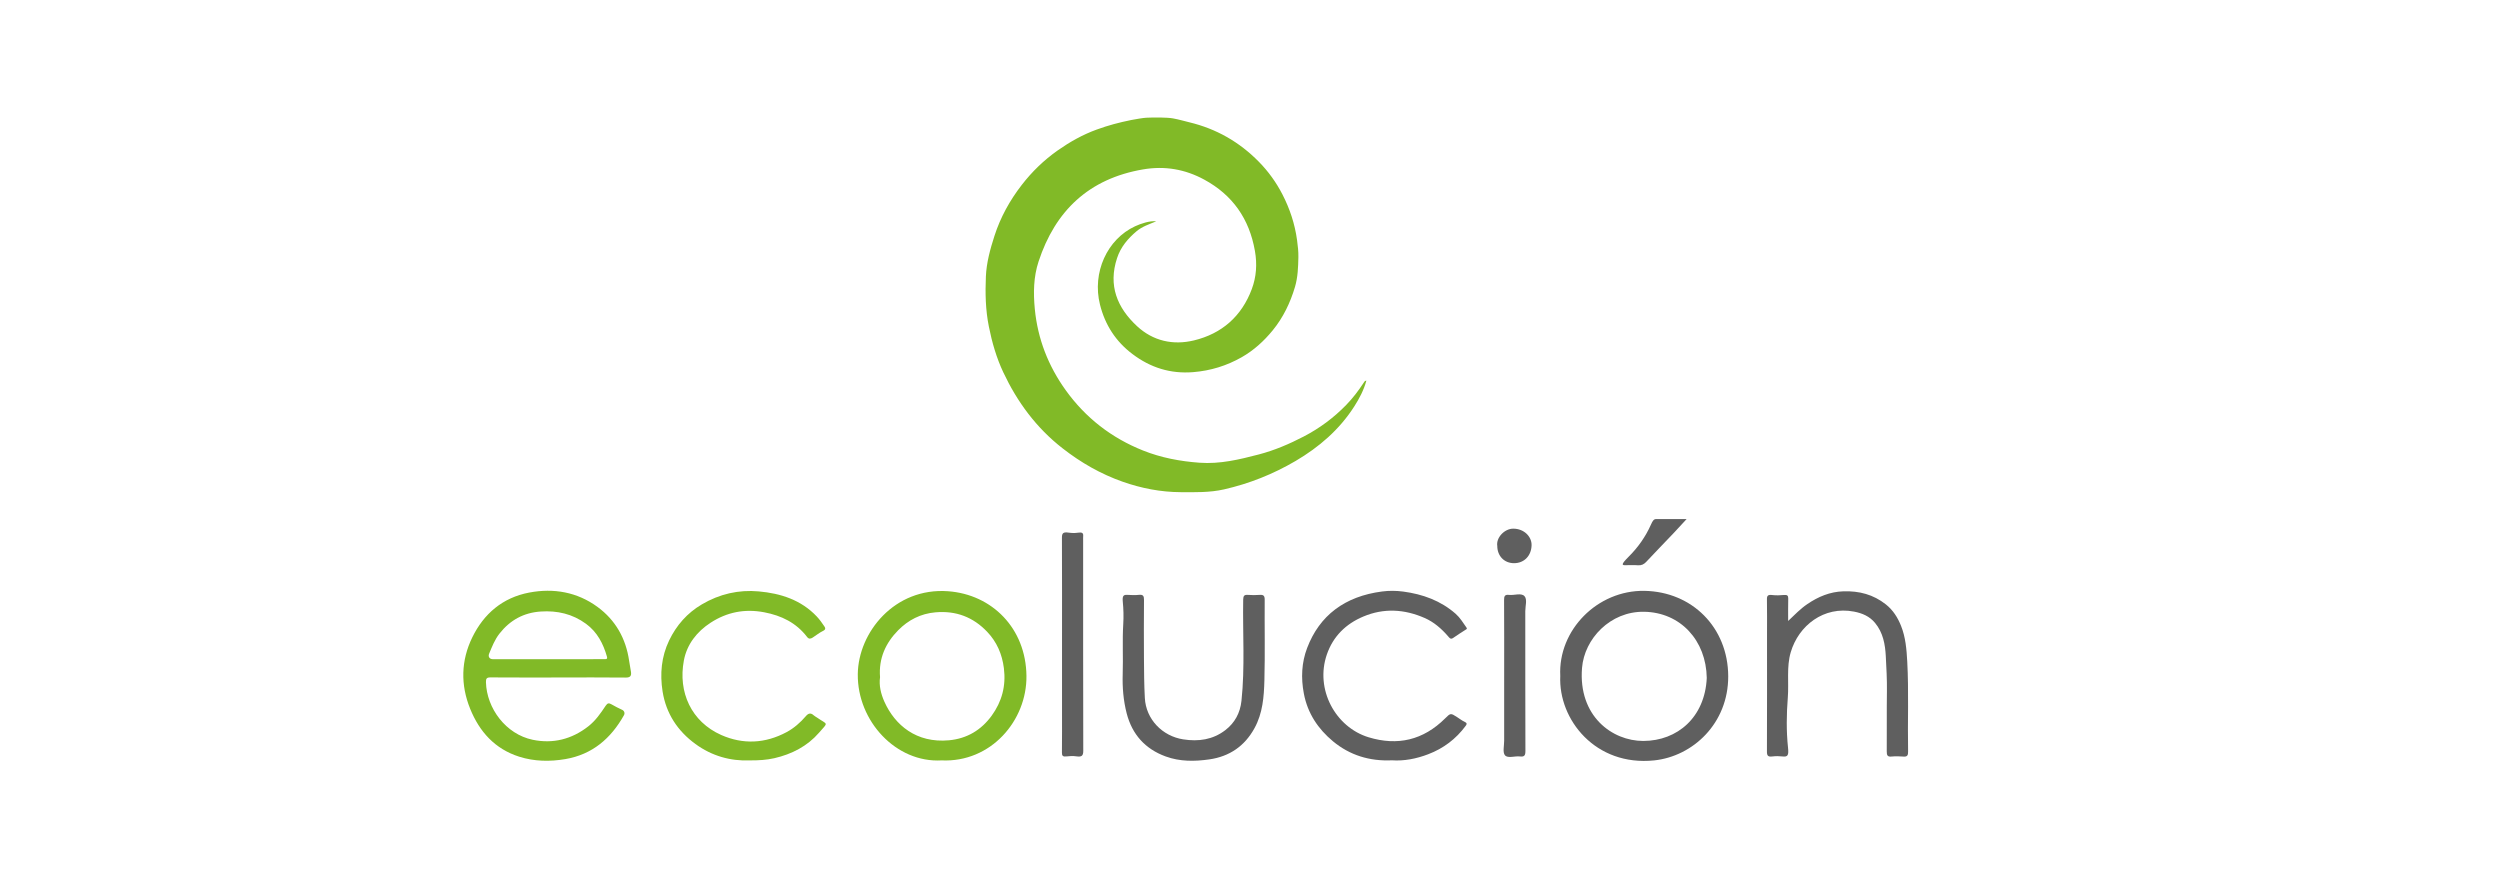 <?xml version="1.0" encoding="utf-8"?>
<!-- Generator: Adobe Illustrator 27.4.1, SVG Export Plug-In . SVG Version: 6.00 Build 0)  -->
<svg version="1.1" id="Capa_1" xmlns="http://www.w3.org/2000/svg" xmlns:xlink="http://www.w3.org/1999/xlink" x="0px" y="0px"
	 viewBox="0 0 595.28 210.38" style="enable-background:new 0 0 595.28 210.38;" xml:space="preserve">
<style type="text/css">
	.st0{fill:#81BA27;}
	.st1{fill:#5F5F5F;}
</style>
<g>
	<path class="st0" d="M279.3,28.19c1.38,0.25,2.63,0.62,3.94,0.94c6.33,1.53,11.84,4.63,16.52,9.4c2.24,2.28,4.13,4.9,5.59,7.74
		c1.77,3.43,2.96,7.02,3.49,10.87c0.19,1.37,0.35,2.79,0.32,4.1c-0.05,2.34-0.12,4.73-0.8,7.05c-1.13,3.81-2.81,7.31-5.32,10.38
		c-2.09,2.55-4.49,4.74-7.38,6.39c-3.59,2.04-7.4,3.21-11.54,3.55c-5.44,0.44-10.2-1.08-14.47-4.31c-3.97-2.99-6.52-6.93-7.73-11.77
		c-1.91-7.64,1.7-15.56,8.35-18.65c1.45-0.67,3.55-1.36,5.04-1.18c-1.73,0.72-3.37,1.25-4.68,2.36c-2.07,1.75-3.77,3.74-4.64,6.39
		c-2.16,6.53,0.02,11.82,4.76,16.22c3.81,3.53,8.56,4.58,13.52,3.39c6.67-1.6,11.39-5.76,13.8-12.23c1.08-2.9,1.3-5.91,0.74-9.09
		c-1.34-7.65-5.32-13.31-12.06-16.97c-4.53-2.46-9.38-3.33-14.6-2.43c-12.86,2.21-20.88,9.83-24.86,21.95
		c-1.19,3.62-1.26,7.44-0.89,11.28c0.69,7.13,3.2,13.55,7.35,19.33c4.73,6.58,10.89,11.37,18.44,14.38
		c4.32,1.72,8.79,2.56,13.42,2.9c4.88,0.36,9.48-0.76,14.09-1.96c3.76-0.98,7.31-2.5,10.75-4.29c3.77-1.96,7.12-4.45,10.09-7.5
		c1.58-1.62,2.92-3.39,4.15-5.27c0.15-0.23,0.25-0.49,0.66-0.53c-0.61,2.26-1.68,4.27-2.91,6.19c-3.53,5.5-8.35,9.65-13.94,12.94
		c-5.33,3.13-11.02,5.4-17.05,6.77c-3.39,0.77-6.86,0.68-10.31,0.66c-4.76-0.02-9.36-0.92-13.83-2.49
		c-5.22-1.84-9.93-4.54-14.31-7.96c-6.25-4.87-10.78-11.03-14.1-18.08c-1.62-3.44-2.69-7.12-3.44-10.9
		c-0.8-3.97-0.88-7.94-0.71-11.92c0.14-3.29,1.02-6.5,2.03-9.64c1.43-4.45,3.67-8.5,6.52-12.18c2.43-3.14,5.26-5.89,8.54-8.2
		c2.91-2.04,5.96-3.76,9.29-4.97c2.84-1.03,5.26-1.67,8.25-2.28c0.99-0.2,2.98-0.52,3.54-0.54
		C274.82,27.94,277.94,27.94,279.3,28.19z"/>
	<path class="st0" d="M132.87,161.32c-5.35,0-10.71,0.02-16.06-0.02c-0.92-0.01-1.12,0.26-1.1,1.15c0.18,6.23,4.73,12.36,11.13,13.7
		c4.81,1,9.29-0.11,13.23-3.19c1.73-1.35,2.95-3.11,4.13-4.89c0.48-0.72,0.8-0.69,1.4-0.36c0.83,0.46,1.67,0.93,2.54,1.31
		c0.5,0.22,0.7,0.8,0.44,1.27c-3.11,5.55-7.54,9.36-13.95,10.46c-3.69,0.63-7.4,0.57-11-0.57c-5.78-1.84-9.46-5.93-11.68-11.41
		c-2.32-5.72-2.18-11.51,0.51-17.01c2.75-5.64,7.24-9.46,13.55-10.66c5.85-1.11,11.43-0.12,16.27,3.42
		c4.28,3.14,6.76,7.52,7.52,12.82c0.12,0.86,0.3,1.71,0.43,2.57c0.16,1.01-0.11,1.45-1.3,1.43
		C143.58,161.27,138.23,161.32,132.87,161.32z M130.26,156.96c2.88,0,5.75,0,8.63,0c1.64,0,3.28,0.01,4.91-0.01
		c0.37,0,0.92,0.1,0.73-0.57c-0.88-3.11-2.32-5.89-5-7.85c-3.21-2.35-6.84-3.18-10.76-2.92c-4.07,0.26-7.33,2.06-9.84,5.26
		c-1.13,1.44-1.77,3.11-2.46,4.77c-0.3,0.72,0.09,1.32,0.87,1.32C121.64,156.96,125.95,156.96,130.26,156.96z"/>
	<path class="st0" d="M224.2,181.06c-10.82,0.62-20.08-9.35-19.95-20.53c0.11-9.96,8.77-20.68,21.49-19.75
		c10.46,0.76,18.55,8.81,18.67,20.16C244.53,171.57,235.96,181.6,224.2,181.06z M209.55,161.25c-0.29,1.97,0.21,3.99,1.04,5.85
		c2.49,5.54,7.61,9.9,15.39,9.17c4.28-0.4,7.67-2.44,10.16-5.87c2.43-3.35,3.43-7.1,2.9-11.29c-0.42-3.35-1.69-6.27-3.99-8.68
		c-3.32-3.48-7.38-5.05-12.28-4.63c-3.58,0.31-6.51,1.85-8.91,4.28C210.91,153.08,209.19,156.74,209.55,161.25z"/>
	<path class="st1" d="M371.52,160.96c-0.56-10.94,8.86-20.46,20.05-20.27c11.32,0.2,19.89,8.7,19.94,20.32
		c0.04,11.25-8.43,19.09-17.63,20.05C379.9,182.51,371.04,171.34,371.52,160.96z M406.4,161.44c-0.13-8.93-6.25-15.64-14.94-15.77
		c-8.05-0.12-14.2,6.44-14.76,13.36c-0.93,11.46,7.16,17.41,14.59,17.4C399.47,176.41,405.97,170.74,406.4,161.44z"/>
	<path class="st1" d="M425.78,147.86c1.52-1.44,2.9-2.89,4.57-4.02c2.59-1.76,5.37-2.94,8.59-3.04c3.75-0.12,7.11,0.75,10.1,3.11
		c1.73,1.37,2.83,3.14,3.62,5.11c1.09,2.72,1.32,5.61,1.48,8.52c0.39,7.13,0.06,14.27,0.2,21.4c0.02,0.89-0.17,1.28-1.09,1.21
		c-0.94-0.07-1.89-0.1-2.83-0.01c-1.01,0.11-1.16-0.32-1.16-1.2c0.04-4.79-0.03-9.58,0.04-14.37c0.04-2.79-0.13-5.57-0.27-8.35
		c-0.15-2.8-0.64-5.57-2.55-7.89c-1.33-1.61-3.09-2.33-5.02-2.7c-7.17-1.39-13.2,3.32-15.07,9.7c-1.02,3.48-0.41,7.23-0.69,10.77
		c-0.31,3.97-0.37,7.96,0.05,11.92c0.19,1.81-0.02,2.25-1.32,2.1c-0.8-0.09-1.6-0.1-2.4,0c-1.07,0.14-1.31-0.2-1.3-1.17
		c0.04-9.26,0.02-18.52,0.02-27.78c0-2.83,0.03-5.67-0.02-8.5c-0.01-0.87,0.27-1.11,1.31-0.98c0.94,0.12,1.89,0.05,2.83-0.02
		c0.71-0.05,0.94,0.18,0.93,0.83C425.76,144.28,425.78,146.07,425.78,147.86z"/>
	<path class="st0" d="M178.52,181.06c-4.6,0.19-9.03-1.06-12.92-3.9c-4.25-3.1-6.99-7.25-7.83-12.51c-0.66-4.19-0.29-8.3,1.56-12.15
		c1.74-3.61,4.29-6.53,7.79-8.59c4.2-2.48,8.76-3.53,13.56-3.09c5.21,0.47,10.07,2.02,13.81,5.98c0.67,0.71,1.24,1.52,1.79,2.33
		c0.28,0.4,0.37,0.77-0.29,1.09c-0.88,0.42-1.64,1.06-2.47,1.59c-0.47,0.3-0.92,0.42-1.34-0.14c-2.59-3.38-6.07-5.09-10.23-5.88
		c-4.64-0.88-8.85-0.03-12.73,2.48c-3.29,2.13-5.66,5.16-6.38,9c-1.42,7.53,1.76,14.57,8.89,17.74c5.22,2.31,10.5,2.03,15.55-0.67
		c1.76-0.94,3.29-2.28,4.6-3.81c0.59-0.69,1.16-0.87,1.88-0.2c0.23,0.21,0.52,0.35,0.78,0.53c2.6,1.81,2.76,0.98,0.48,3.61
		c-2.8,3.22-6.48,5.11-10.65,6.07C182.51,180.96,180.63,181.07,178.52,181.06z"/>
	<path class="st1" d="M331.45,181.04c-5.34,0.25-10.05-1.22-14.03-4.51c-3.57-2.96-6.07-6.68-6.96-11.4
		c-0.71-3.73-0.53-7.39,0.79-10.85c2.94-7.72,8.95-12.29,17.84-13.44c1.67-0.22,3.37-0.2,5.04,0.02c4.63,0.62,8.91,2.15,12.49,5.3
		c1.03,0.91,1.75,2.11,2.54,3.23c0.27,0.37,0.04,0.42-0.23,0.59c-0.99,0.62-1.97,1.27-2.93,1.93c-0.6,0.42-0.89-0.05-1.18-0.39
		c-1.58-1.82-3.36-3.39-5.59-4.37c-4.82-2.11-9.72-2.41-14.62-0.34c-4.16,1.75-7.17,4.71-8.66,9c-2.88,8.31,2.03,17.33,9.92,19.74
		c6.94,2.12,13.04,0.66,18.21-4.47c1.33-1.32,1.33-1.32,2.88-0.32c0.62,0.4,1.22,0.86,1.88,1.17c0.6,0.28,0.36,0.63,0.15,0.91
		c-2.3,3.12-5.29,5.37-8.91,6.75C337.26,180.67,334.34,181.24,331.45,181.04z"/>
	<path class="st1" d="M267.46,148.59c0.11-1.77,0.06-3.55-0.11-5.32c-0.12-1.3,0.1-1.68,1.05-1.63c0.93,0.05,1.87,0.11,2.8,0
		c1.04-0.11,1.2,0.32,1.2,1.22c-0.04,4.63-0.04,9.26-0.01,13.9c0.02,3.15,0.04,6.31,0.21,9.45c0.27,5.07,4.18,9.07,9.13,9.84
		c3.66,0.57,7.05,0.09,10.03-2.19c2.28-1.75,3.54-4.11,3.85-6.99c0.85-8.03,0.27-16.08,0.41-24.11c0.02-0.92,0.28-1.18,1.15-1.11
		c0.92,0.07,1.86,0.07,2.78,0c0.89-0.06,1.2,0.19,1.19,1.16c-0.05,6.39,0.1,12.78-0.07,19.17c-0.1,3.9-0.4,7.84-2.35,11.39
		c-2.34,4.28-5.96,6.76-10.77,7.45c-3.5,0.5-7,0.54-10.39-0.7c-4.89-1.79-7.98-5.24-9.28-10.25c-0.79-3.06-1.05-6.19-0.95-9.37
		C267.46,156.53,267.22,152.55,267.46,148.59z"/>
	<path class="st1" d="M252.88,153.43c0-8.46,0.02-16.93-0.02-25.39c-0.01-1.08,0.3-1.4,1.55-1.22c0.75,0.11,1.52,0.14,2.27,0.02
		c0.95-0.15,1.31,0.06,1.24,0.8c-0.03,0.36-0.01,0.72-0.01,1.08c0,16.69-0.01,33.38,0.03,50.06c0,1.24-0.4,1.49-1.69,1.31
		c-0.75-0.11-1.52-0.08-2.28,0.02c-0.9,0.11-1.12-0.14-1.11-0.92c0.04-3.35,0.02-6.71,0.02-10.06
		C252.88,163.89,252.88,158.66,252.88,153.43z"/>
	<path class="st1" d="M358.16,160.94c0-6.03,0.02-12.06-0.02-18.08c-0.01-0.9,0.18-1.33,1.17-1.21c1.25,0.15,2.89-0.54,3.68,0.29
		c0.72,0.76,0.2,2.36,0.2,3.59c0.01,11.1-0.01,22.2,0.03,33.29c0,1.05-0.24,1.43-1.31,1.3c-1.21-0.15-2.85,0.51-3.55-0.27
		c-0.6-0.67-0.2-2.27-0.2-3.46C358.15,171.24,358.16,166.09,358.16,160.94z"/>
	<path class="st1" d="M401.61,123.59c-1.15,1.24-2.11,2.3-3.09,3.34c-2.17,2.28-4.37,4.54-6.52,6.84c-0.56,0.6-1.13,0.89-1.97,0.83
		c-0.99-0.08-2-0.02-2.99-0.02c-0.76,0-1.25-0.02,0.83-2.09c2.18-2.17,3.97-4.72,5.22-7.53c0.46-1.03,0.7-1.37,1.33-1.37
		C396.73,123.6,399.04,123.59,401.61,123.59z"/>
	<path class="st1" d="M356.52,130.01c-0.32-1.99,1.72-4.13,3.8-4.13c2.58,0,4.41,1.9,4.37,3.93c-0.05,2.49-1.73,4.29-4.18,4.29
		C358.19,134.1,356.53,132.4,356.52,130.01z"/>
</g>
</svg>
